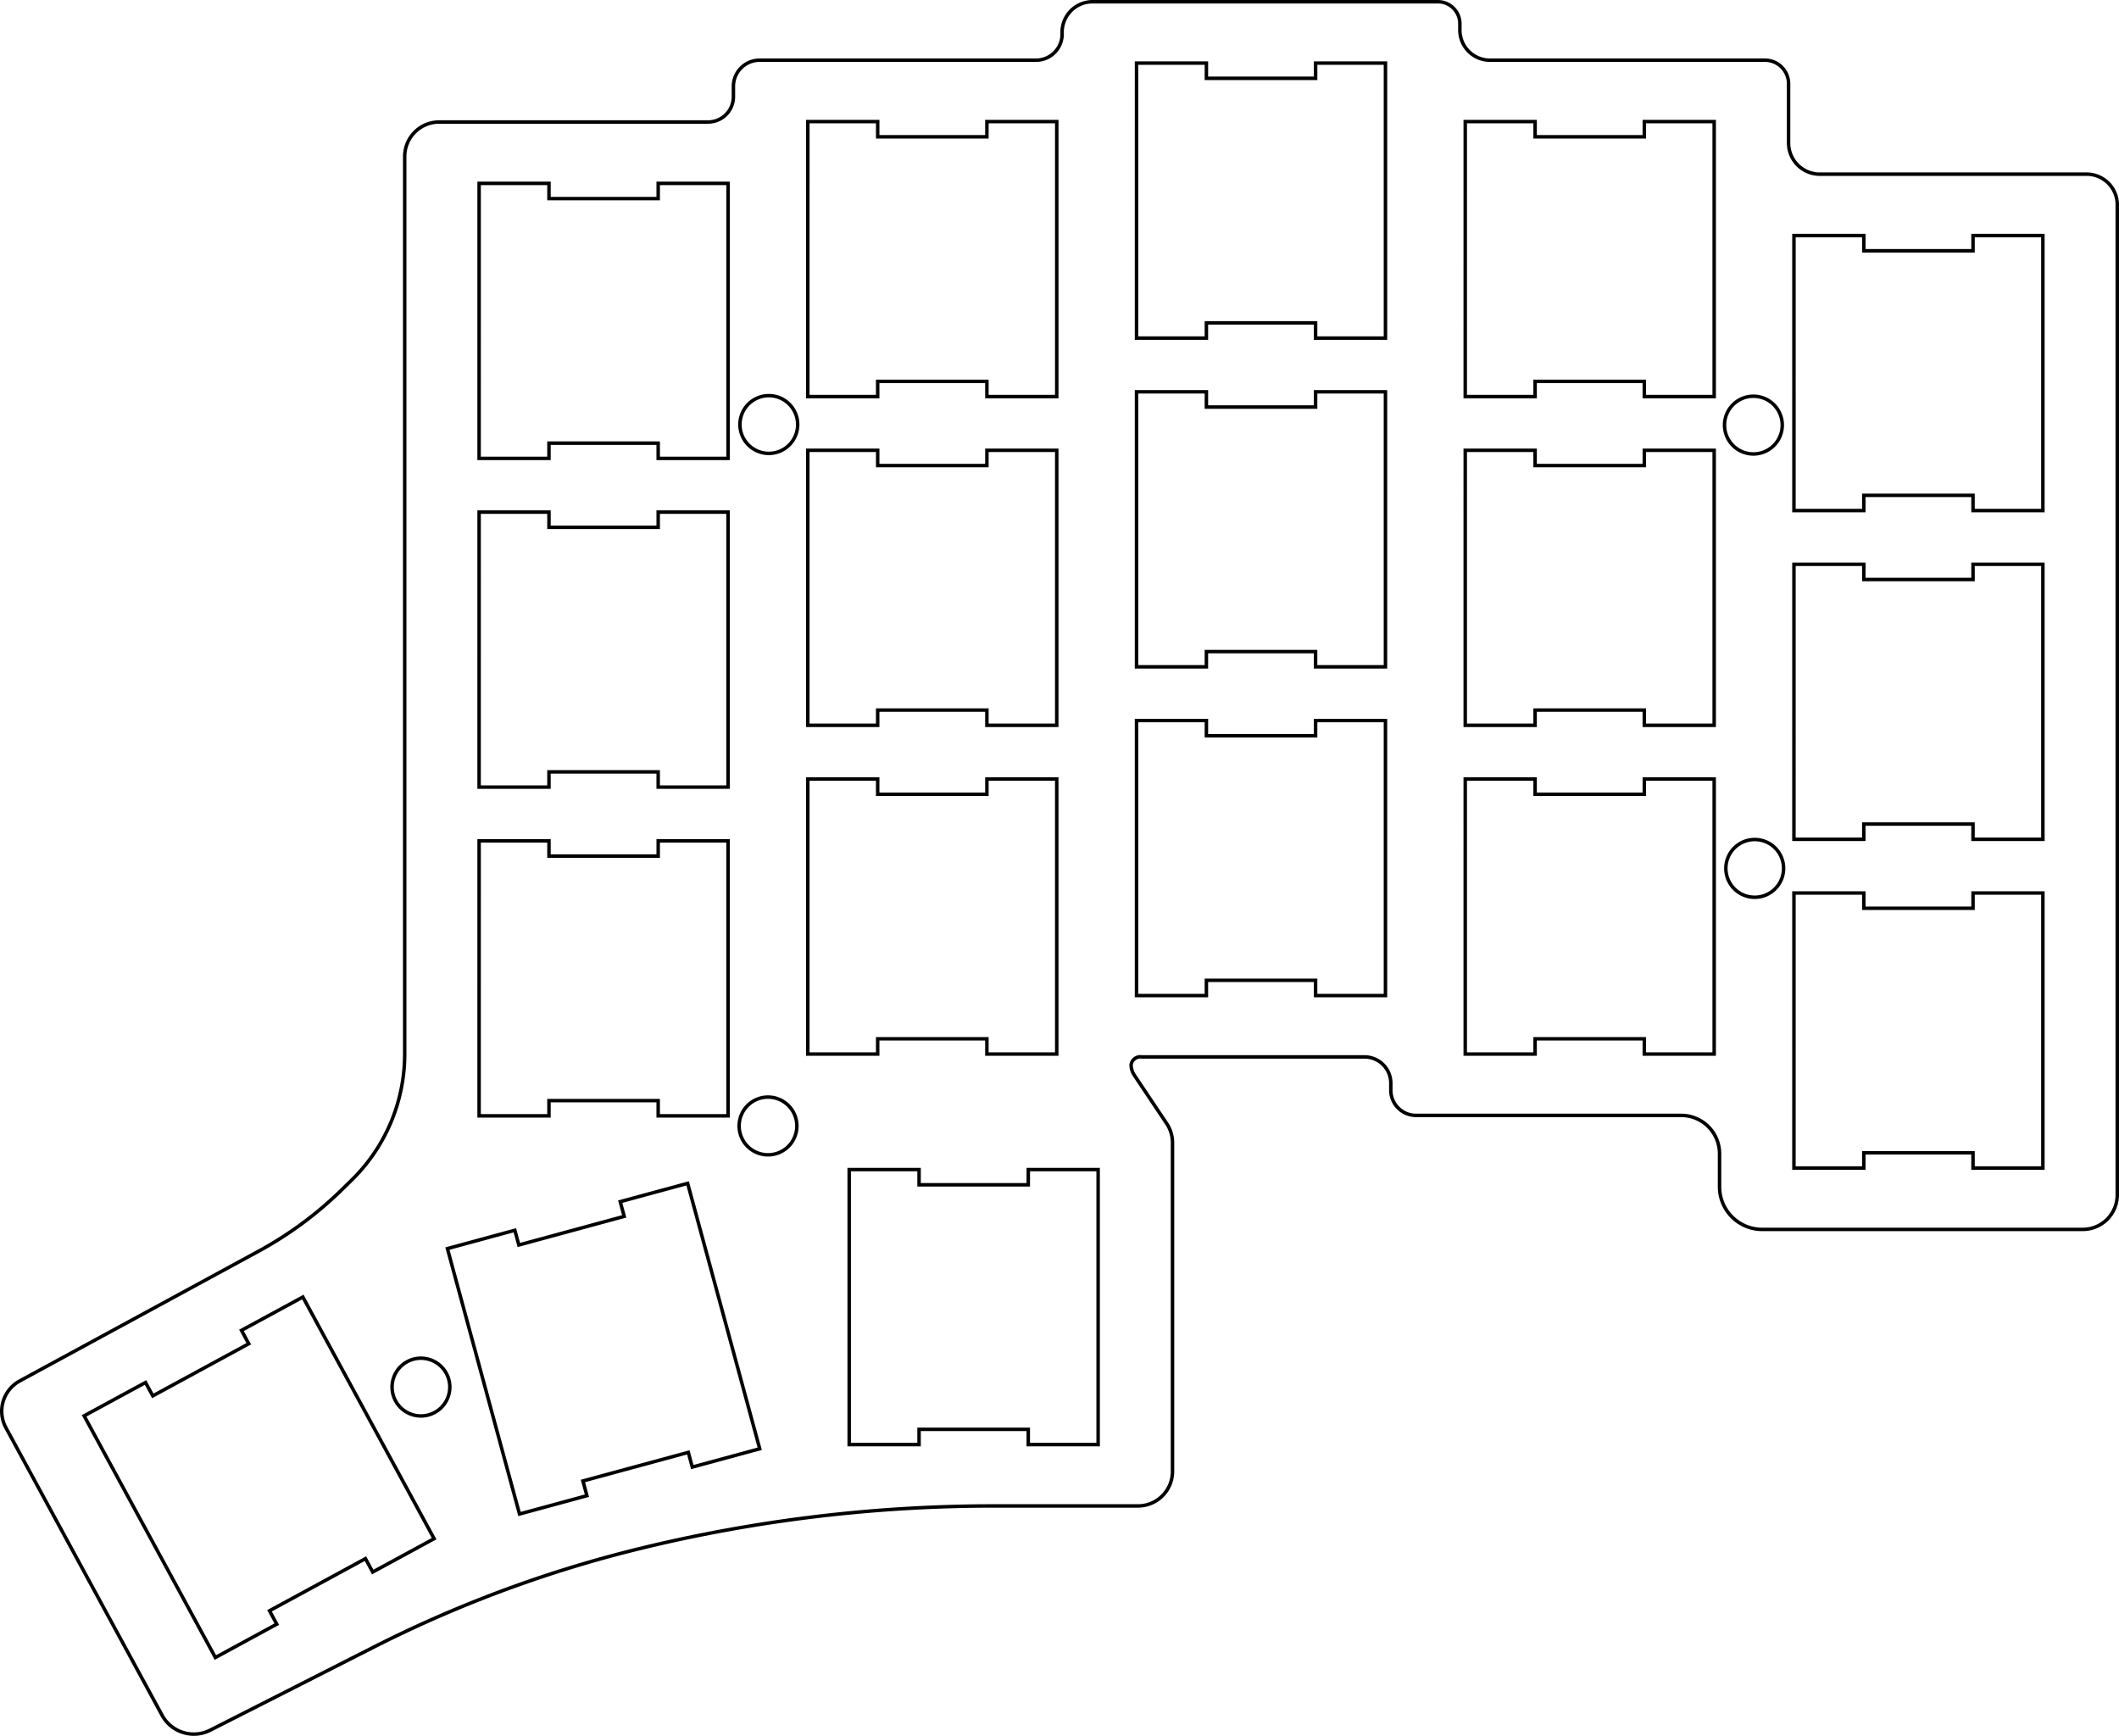<?xml version="1.0" encoding="UTF-8" standalone="no"?>
<!-- Created with Inkscape (http://www.inkscape.org/) -->

<svg
   width="122.804mm"
   height="100.594mm"
   viewBox="0 0 122.804 100.594"
   version="1.1"
   id="svg40104"
   inkscape:version="1.1.2 (0a00cf5339, 2022-02-04)"
   sodipodi:docname="kb_plate_locking.svg"
   xmlns:inkscape="http://www.inkscape.org/namespaces/inkscape"
   xmlns:sodipodi="http://sodipodi.sourceforge.net/DTD/sodipodi-0.dtd"
   xmlns="http://www.w3.org/2000/svg"
   xmlns:svg="http://www.w3.org/2000/svg">
  <sodipodi:namedview
     id="namedview40106"
     pagecolor="#505050"
     bordercolor="#eeeeee"
     borderopacity="1"
     inkscape:pageshadow="0"
     inkscape:pageopacity="0"
     inkscape:pagecheckerboard="0"
     inkscape:document-units="mm"
     showgrid="false"
     fit-margin-top="0"
     fit-margin-left="0"
     fit-margin-right="0"
     fit-margin-bottom="0"
     inkscape:zoom="0.54431117"
     inkscape:cx="43.173834"
     inkscape:cy="190.14859"
     inkscape:window-width="1616"
     inkscape:window-height="872"
     inkscape:window-x="0"
     inkscape:window-y="0"
     inkscape:window-maximized="1"
     inkscape:current-layer="layer1" />
  <defs
     id="defs40101" />
  <g
     inkscape:label="Layer 1"
     inkscape:groupmode="layer"
     id="layer1"
     transform="translate(-43.836,-98.203)">
    <path
       id="circle40033"
       style="fill:#ffffff;fill-opacity:0;stroke:#000000;stroke-width:0.201"
       d="m 69.904,178.584 a 1.673,1.673 0 0 1 -1.673,1.673 1.673,1.673 0 0 1 -1.673,-1.673 1.673,1.673 0 0 1 1.673,-1.673 1.673,1.673 0 0 1 1.673,1.673 z m 20.114,-15.132 a 1.673,1.673 0 0 1 -1.673,1.673 1.673,1.673 0 0 1 -1.673,-1.673 1.673,1.673 0 0 1 1.673,-1.673 1.673,1.673 0 0 1 1.673,1.673 z m 57.184,-14.926 a 1.673,1.673 0 0 1 -1.673,1.673 1.673,1.673 0 0 1 -1.673,-1.673 1.673,1.673 0 0 1 1.673,-1.673 1.673,1.673 0 0 1 1.673,1.673 z m -0.077,-25.689 a 1.673,1.673 0 0 1 -1.673,1.673 1.673,1.673 0 0 1 -1.673,-1.673 1.673,1.673 0 0 1 1.673,-1.673 1.673,1.673 0 0 1 1.673,1.673 z m -57.06,-0.033 a 1.673,1.673 0 0 1 -1.673,1.673 1.673,1.673 0 0 1 -1.673,-1.673 1.673,1.673 0 0 1 1.673,-1.673 1.673,1.673 0 0 1 1.673,1.673 z m 15.325,-22.737 v 0.114 a 1.51,1.51 0 0 1 -1.51,1.51 H 87.86 a 1.52,1.52 0 0 0 -1.52,1.52 v 0.596 a 1.466,1.466 0 0 1 -1.466,1.466 H 69.29 a 2,2 0 0 0 -2,2 v 52.006 a 10.229,10.229 0 0 1 -3.075,7.311 l -0.579,0.566 a 21.658,21.658 0 0 1 -4.809,3.551 l -13.845,7.521 a 2,2 0 0 0 -0.803,2.712 l 9.049,16.659 a 2.095,2.095 0 0 0 2.79,0.868 l 9.46,-4.805 a 71.619,71.619 0 0 1 15.348,-5.697 v 0 a 86.368,86.368 0 0 1 20.603,-2.493 h 8.358 a 2,2 0 0 0 2,-2 v -19.048 a 2.002,2.002 0 0 0 -0.338,-1.113 l -1.876,-2.803 a 1.093,1.093 0 0 1 -0.185,-0.608 0.542,0.542 0 0 1 0.622,-0.449 h 12.905 a 1.524,1.524 0 0 1 1.524,1.524 v 0.403 a 1.463,1.463 0 0 0 1.463,1.463 h 15.369 a 2.219,2.219 0 0 1 2.219,2.219 v 1.917 a 2.47,2.47 0 0 0 2.47,2.47 h 18.579 a 2,2 0 0 0 2,-2 v -57.379 a 1.772,1.772 0 0 0 -1.772,-1.772 h -15.47 a 1.806,1.806 0 0 1 -1.806,-1.806 v -3.43 a 1.369,1.369 0 0 0 -1.369,-1.369 h -15.936 a 1.745,1.745 0 0 1 -1.745,-1.745 V 99.576 A 1.272,1.272 0 0 0 127.167,98.304 H 107.153 a 1.764,1.764 0 0 0 -1.764,1.764 z m -56.678,80.184 3.558,-1.933 0.421,0.776 5.561,-3.021 -0.421,-0.776 3.557,-1.932 7.607,14.004 -3.558,1.933 -0.421,-0.776 -5.561,3.021 0.421,0.776 -3.558,1.933 z m 21.054,-9.692 3.907,-1.061 0.231,0.852 6.107,-1.659 -0.231,-0.852 3.907,-1.061 4.177,15.38 -3.907,1.061 -0.231,-0.852 -6.107,1.659 0.231,0.852 -3.907,1.061 z m 23.284,-4.58 h 4.049 v 0.883 h 6.329 l 8.3e-4,-0.883 h 4.048 v 15.937 h -4.049 v -0.883 h -6.329 v 0.883 h -4.049 z m 54.752,-16.026 h 4.049 v 0.883 h 6.329 l 8.3e-4,-0.883 h 4.048 v 15.937 h -4.049 v -0.883 h -6.329 v 0.883 h -4.049 z m 0,-19.05 h 4.049 v 0.883 h 6.329 l 8.3e-4,-0.883 h 4.048 v 15.937 h -4.049 v -0.883 h -6.329 v 0.883 h -4.049 z m -19.05,12.445 h 4.049 v 0.883 h 6.329 l 8.3e-4,-0.883 h 4.048 v 15.937 h -4.049 v -0.883 h -6.329 v 0.883 h -4.049 z m 0,-19.05 h 4.049 v 0.883 h 6.329 l 8.3e-4,-0.883 h 4.048 v 15.937 h -4.049 v -0.883 h -6.329 v 0.883 h -4.049 z m -19.05,15.66 h 4.049 v 0.883 h 6.329 l 8.3e-4,-0.883 h 4.048 v 15.937 h -4.049 v -0.883 h -6.329 v 0.883 h -4.049 z m 0,-19.05 h 4.049 v 0.883 h 6.329 l 8.3e-4,-0.883 h 4.048 v 15.937 h -4.049 v -0.883 h -6.329 v 0.883 h -4.049 z m -19.05,22.44 h 4.049 v 0.883 h 6.329 l 8.3e-4,-0.883 h 4.048 v 15.937 h -4.049 v -0.883 h -6.329 v 0.883 h -4.049 z m 0,-19.05 h 4.049 v 0.883 h 6.329 l 8.3e-4,-0.883 h 4.048 v 15.937 h -4.049 v -0.883 h -6.329 v 0.883 h -4.049 z m -19.05,22.631 h 4.049 v 0.883 h 6.329 l 8.3e-4,-0.883 h 4.048 v 15.937 h -4.049 v -0.883 h -6.329 v 0.883 h -4.049 z m 0,-19.05 h 4.049 v 0.883 h 6.329 l 8.3e-4,-0.883 h 4.048 v 15.937 h -4.049 v -0.883 h -6.329 v 0.883 h -4.049 z m 76.2,-16.026 h 4.049 v 0.883 h 6.329 l 8.3e-4,-0.883 h 4.048 v 15.937 h -4.049 v -0.883 h -6.329 v 0.883 h -4.049 z m -19.05,-6.605 h 4.049 v 0.883 h 6.329 l 8.3e-4,-0.883 h 4.048 v 15.937 h -4.049 v -0.883 h -6.329 v 0.883 h -4.049 z m -19.05,-3.39 h 4.049 v 0.883 h 6.329 l 8.3e-4,-0.883 h 4.048 v 15.937 h -4.049 v -0.883 h -6.329 v 0.883 h -4.049 z m -19.05,3.39 h 4.049 v 0.883 h 6.329 l 8.3e-4,-0.883 h 4.048 v 15.937 h -4.049 v -0.883 h -6.329 v 0.883 h -4.049 z m -19.05,3.581 h 4.049 v 0.883 h 6.329 l 8.3e-4,-0.883 h 4.048 v 15.937 h -4.049 v -0.883 h -6.329 v 0.883 h -4.049 z" />
  </g>
</svg>
